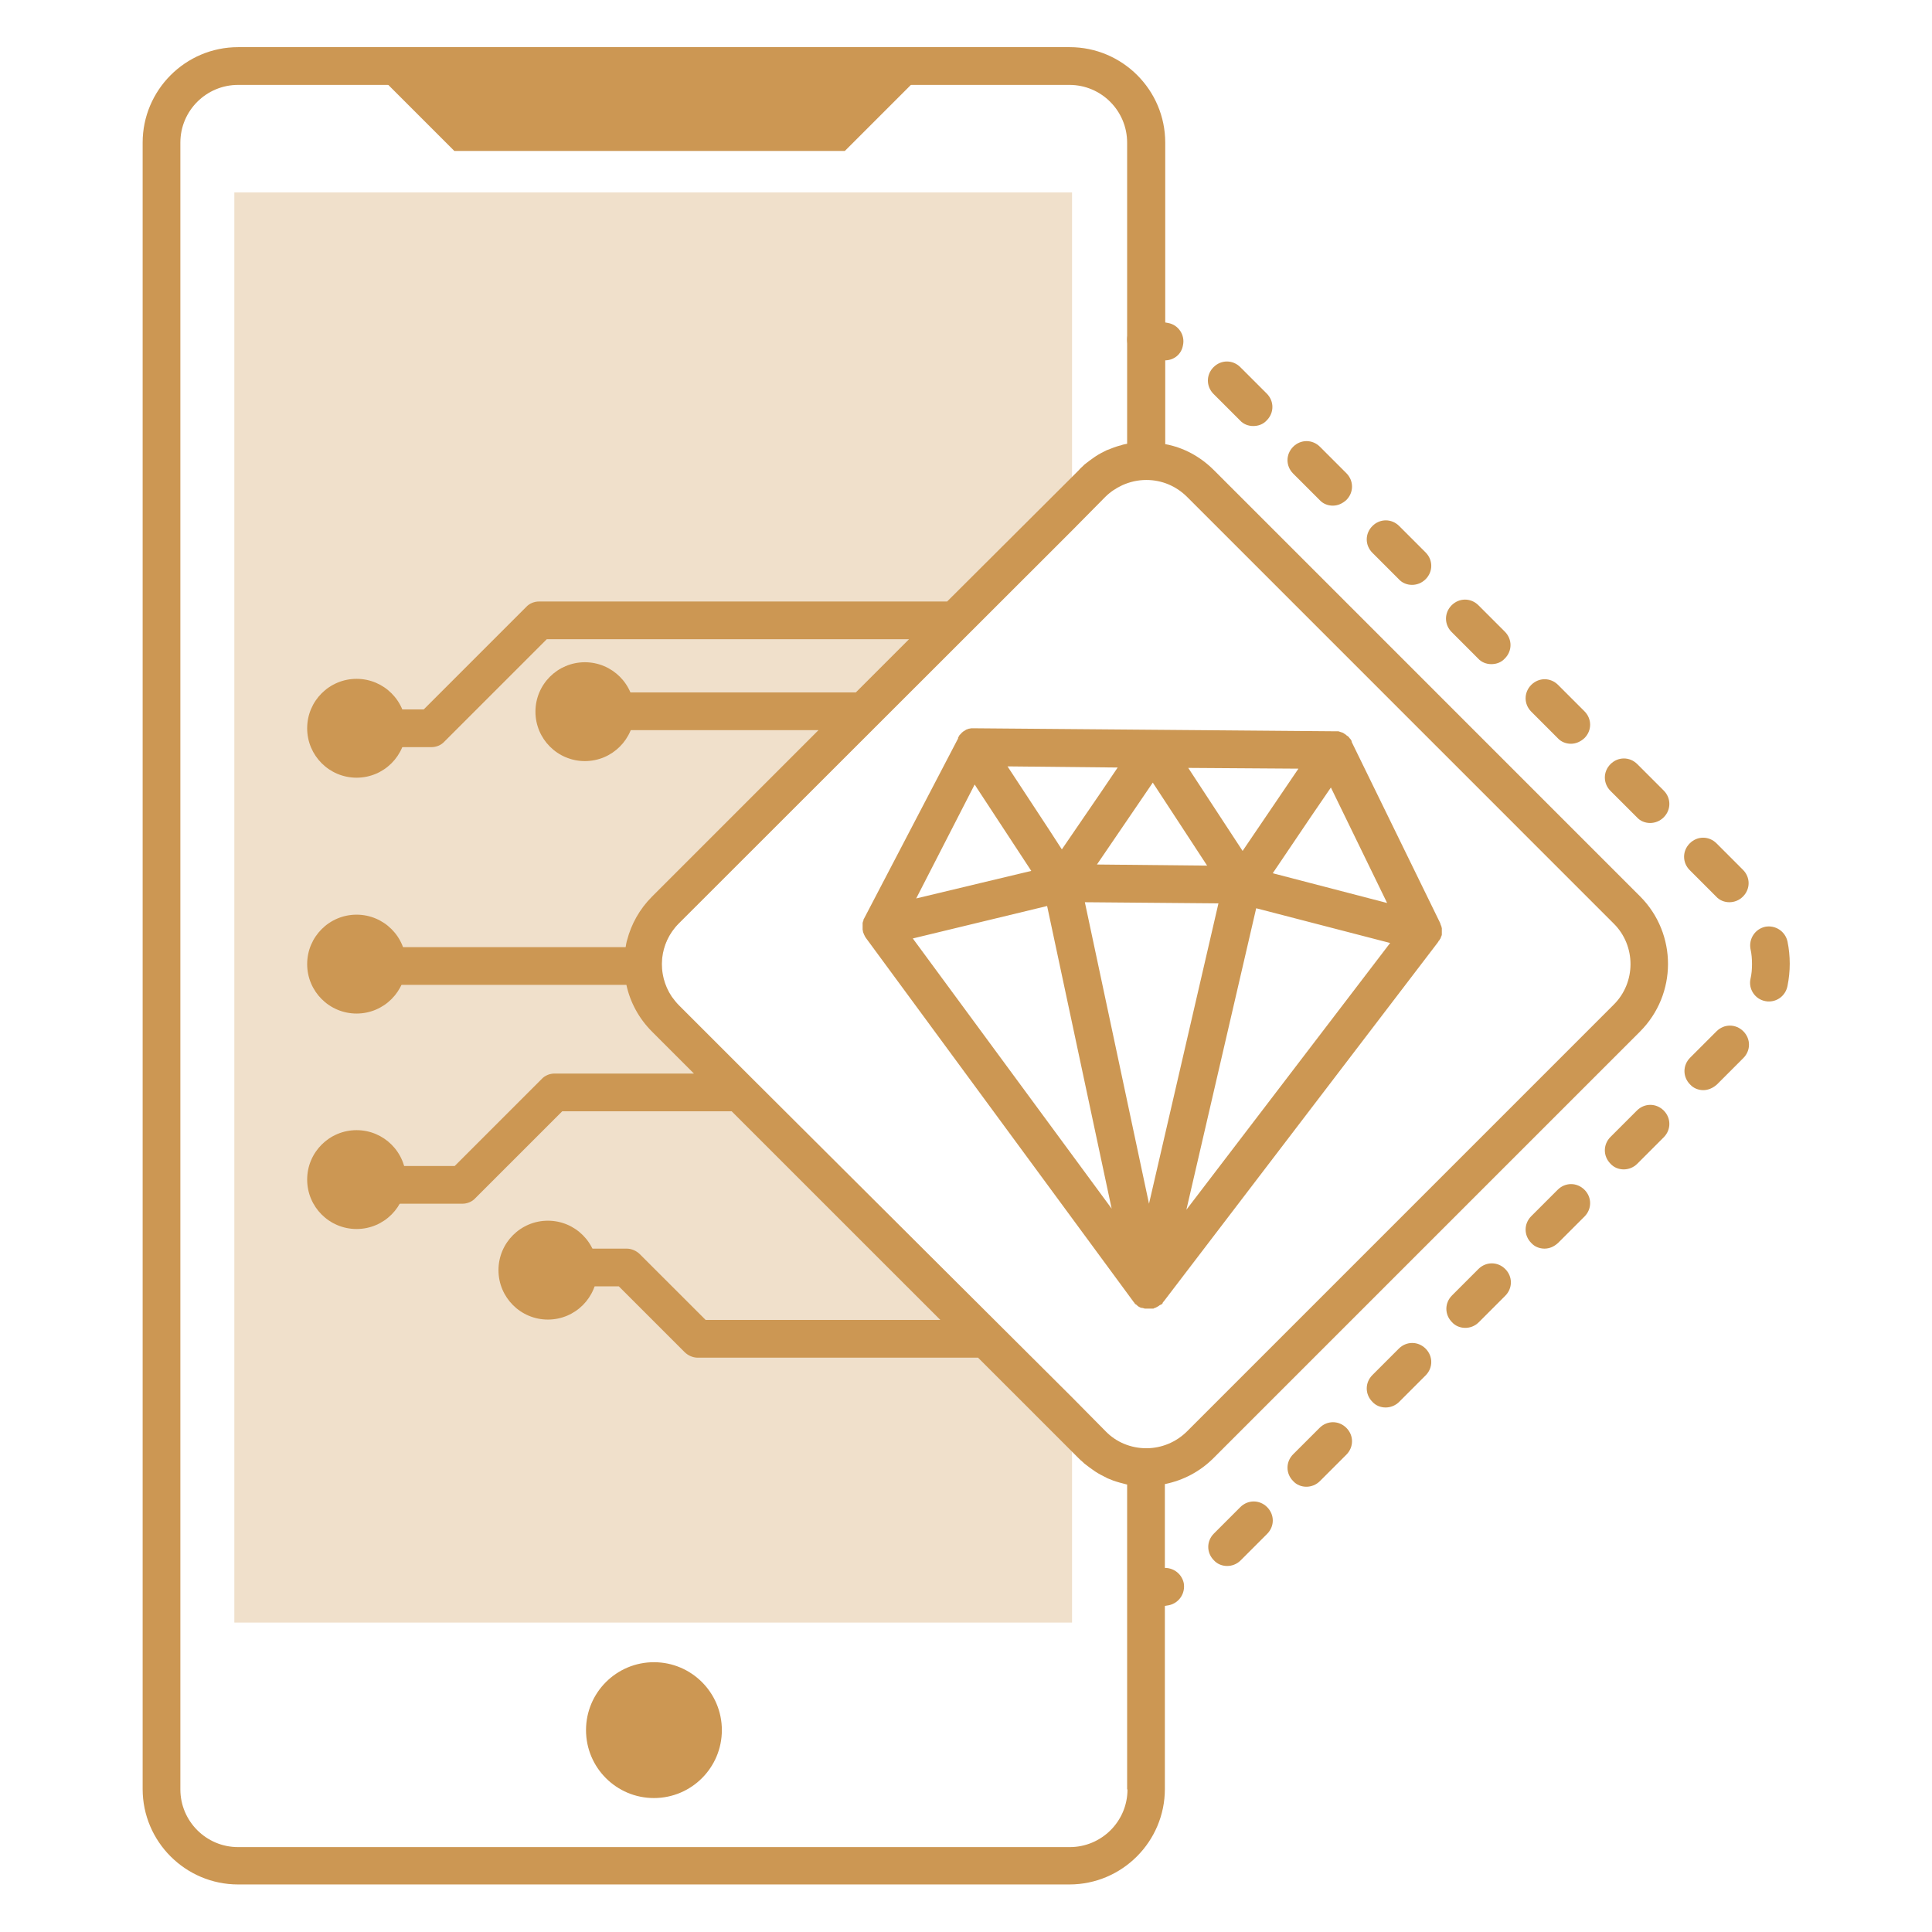 <svg width="90" height="90" viewBox="0 0 90 90" fill="none" xmlns="http://www.w3.org/2000/svg">
<path d="M67.078 43.752C67.078 43.752 67.078 43.734 67.096 43.734C67.113 43.699 67.113 43.682 67.131 43.647C67.131 43.629 67.131 43.611 67.148 43.611C67.148 43.594 67.166 43.559 67.166 43.541C67.166 43.523 67.166 43.506 67.166 43.488C67.166 43.471 67.166 43.435 67.166 43.418C67.166 43.4 67.166 43.383 67.166 43.365C67.166 43.348 67.166 43.312 67.166 43.295C67.166 43.277 67.166 43.26 67.166 43.242C67.166 43.225 67.148 43.19 67.148 43.172C67.148 43.154 67.148 43.137 67.131 43.137C67.131 43.137 67.131 43.137 67.131 43.119C67.113 43.084 67.113 43.066 67.096 43.031C67.096 43.031 67.096 43.031 67.096 43.014L62.965 34.559C62.965 34.559 62.965 34.559 62.965 34.541C62.965 34.541 62.965 34.541 62.965 34.523C62.965 34.506 62.947 34.506 62.947 34.488C62.93 34.471 62.93 34.453 62.912 34.435C62.895 34.418 62.895 34.4 62.877 34.4C62.859 34.383 62.859 34.365 62.842 34.348C62.824 34.33 62.824 34.33 62.807 34.312C62.789 34.295 62.772 34.277 62.754 34.277C62.736 34.26 62.719 34.26 62.719 34.242C62.701 34.225 62.684 34.225 62.666 34.207C62.648 34.19 62.631 34.19 62.613 34.172C62.596 34.154 62.578 34.154 62.561 34.137C62.543 34.137 62.525 34.119 62.508 34.119C62.49 34.119 62.473 34.102 62.455 34.102C62.438 34.102 62.42 34.084 62.402 34.084C62.385 34.084 62.367 34.066 62.35 34.066C62.332 34.066 62.315 34.066 62.297 34.066C62.279 34.066 62.279 34.066 62.262 34.066C62.244 34.066 62.244 34.066 62.227 34.066C62.209 34.066 62.209 34.066 62.191 34.066L53.789 33.996L45.369 33.926H45.352C45.334 33.926 45.334 33.926 45.316 33.926C45.299 33.926 45.299 33.926 45.281 33.926C45.264 33.926 45.246 33.926 45.246 33.926C45.211 33.926 45.193 33.943 45.158 33.943H45.141C45.105 33.961 45.07 33.961 45.053 33.978C45.053 33.978 45.053 33.978 45.035 33.978C45 33.996 44.965 34.014 44.947 34.031C44.912 34.049 44.895 34.066 44.859 34.084C44.859 34.084 44.859 34.084 44.842 34.102C44.824 34.119 44.789 34.137 44.772 34.172L44.754 34.19C44.736 34.207 44.719 34.225 44.701 34.242C44.684 34.26 44.684 34.26 44.684 34.277C44.666 34.295 44.666 34.312 44.648 34.33C44.648 34.348 44.631 34.348 44.631 34.365C44.631 34.365 44.631 34.365 44.631 34.383C44.631 34.383 44.631 34.383 44.631 34.4L40.254 42.785C40.236 42.82 40.219 42.838 40.219 42.873C40.219 42.873 40.219 42.873 40.219 42.891C40.219 42.908 40.219 42.908 40.201 42.926C40.201 42.943 40.184 42.978 40.184 42.996C40.184 43.014 40.184 43.031 40.184 43.049C40.184 43.066 40.184 43.102 40.184 43.119C40.184 43.137 40.184 43.154 40.184 43.172C40.184 43.19 40.184 43.225 40.184 43.242C40.184 43.26 40.184 43.277 40.184 43.295C40.184 43.312 40.184 43.348 40.201 43.365C40.201 43.383 40.201 43.4 40.201 43.4C40.201 43.435 40.219 43.453 40.236 43.488V43.506C40.254 43.541 40.272 43.576 40.289 43.611C40.289 43.629 40.307 43.629 40.307 43.647C40.324 43.664 40.324 43.682 40.342 43.699L52.805 60.645C52.822 60.662 52.822 60.68 52.84 60.68C52.84 60.697 52.857 60.697 52.857 60.715C52.857 60.732 52.875 60.732 52.875 60.732L52.893 60.75C52.91 60.768 52.928 60.785 52.945 60.785C52.945 60.785 52.963 60.785 52.963 60.803L52.98 60.82L52.998 60.838C53.016 60.855 53.033 60.855 53.051 60.873C53.068 60.873 53.068 60.891 53.086 60.891C53.103 60.891 53.103 60.908 53.121 60.908C53.139 60.908 53.156 60.926 53.174 60.926H53.191C53.191 60.926 53.191 60.926 53.209 60.926C53.227 60.926 53.244 60.943 53.279 60.943C53.297 60.943 53.297 60.943 53.315 60.961C53.332 60.961 53.332 60.961 53.35 60.961C53.367 60.961 53.367 60.961 53.385 60.961H53.402H53.42C53.455 60.961 53.473 60.961 53.508 60.961C53.508 60.961 53.508 60.961 53.525 60.961C53.561 60.961 53.596 60.961 53.613 60.961C53.631 60.961 53.631 60.961 53.631 60.961C53.631 60.961 53.631 60.961 53.648 60.961C53.666 60.961 53.666 60.961 53.684 60.961C53.701 60.961 53.701 60.961 53.719 60.961C53.736 60.961 53.736 60.961 53.754 60.943C53.772 60.943 53.789 60.926 53.807 60.926C53.824 60.926 53.824 60.926 53.842 60.908C53.859 60.908 53.859 60.908 53.877 60.891C53.895 60.891 53.912 60.873 53.912 60.873C53.93 60.873 53.93 60.855 53.947 60.855C53.965 60.838 53.982 60.838 54 60.82L54.018 60.803C54.035 60.803 54.035 60.785 54.053 60.785C54.053 60.785 54.053 60.785 54.07 60.785C54.088 60.768 54.105 60.768 54.123 60.75L54.141 60.732C54.158 60.732 54.158 60.715 54.158 60.697C54.158 60.697 54.176 60.68 54.176 60.662C54.193 60.645 54.193 60.645 54.211 60.627L66.973 43.91C66.99 43.893 66.99 43.875 67.008 43.857C67.008 43.84 67.025 43.84 67.025 43.822C67.043 43.822 67.061 43.787 67.078 43.752ZM54.703 37.986L56.232 40.324L51.1 40.272L53.701 36.457L54.703 37.986ZM50.537 42.029L56.76 42.082L53.525 56.074L50.537 42.029ZM57.885 39.639L55.353 35.772L60.486 35.807L57.885 39.639ZM59.344 40.693L59.291 40.676L61.084 38.022L61.998 36.685L64.617 42.065L59.344 40.693ZM52.066 35.754L51.293 36.897L49.465 39.568L48.885 38.672L46.934 35.701L52.066 35.754ZM45.404 36.545L45.527 36.738L48.041 40.57L45.685 41.133L42.68 41.853L45.404 36.545ZM42.522 43.717L48.779 42.205L51.785 56.303L42.522 43.717ZM58.518 42.31L64.758 43.928L55.266 56.355L58.518 42.31Z" fill="#CC9753"/>
<path opacity="0.3" d="M49.94 8.965V24.697L31.623 43.014C30.568 44.068 30.568 45.773 31.623 46.828L49.94 65.127V75.586H10.916V8.965H49.94Z" fill="#CC9753"/>
<path d="M43.312 3.076L39.357 7.031H21.164L17.596 3.463L43.312 3.076Z" fill="#CC9753"/>
<path d="M54.264 16.787C54.211 16.787 54.141 16.787 54.088 16.77C53.859 16.717 53.613 16.699 53.385 16.699C52.893 16.699 52.506 16.312 52.506 15.82C52.506 15.328 52.893 14.941 53.385 14.941C53.736 14.941 54.088 14.977 54.422 15.047C54.897 15.135 55.213 15.609 55.107 16.084C55.037 16.506 54.685 16.787 54.264 16.787ZM57.164 72.949C56.935 72.949 56.707 72.861 56.549 72.686C56.197 72.334 56.197 71.789 56.549 71.438L57.779 70.207C58.131 69.856 58.676 69.856 59.027 70.207C59.379 70.559 59.379 71.103 59.027 71.455L57.797 72.686C57.603 72.879 57.375 72.949 57.164 72.949ZM60.855 69.258C60.627 69.258 60.398 69.17 60.24 68.994C59.889 68.643 59.889 68.098 60.24 67.746L61.471 66.516C61.822 66.164 62.367 66.164 62.719 66.516C63.07 66.867 63.07 67.412 62.719 67.764L61.488 68.994C61.312 69.17 61.084 69.258 60.855 69.258ZM64.547 65.566C64.318 65.566 64.09 65.478 63.932 65.303C63.58 64.951 63.58 64.406 63.932 64.055L65.162 62.824C65.514 62.473 66.059 62.473 66.41 62.824C66.762 63.176 66.762 63.721 66.41 64.072L65.18 65.303C65.004 65.478 64.775 65.566 64.547 65.566ZM68.256 61.857C68.027 61.857 67.799 61.77 67.641 61.594C67.289 61.242 67.289 60.697 67.641 60.346L68.871 59.115C69.223 58.764 69.768 58.764 70.119 59.115C70.471 59.467 70.471 60.012 70.119 60.363L68.889 61.594C68.695 61.787 68.467 61.857 68.256 61.857ZM71.947 58.166C71.719 58.166 71.49 58.078 71.332 57.902C70.981 57.551 70.981 57.006 71.332 56.654L72.562 55.424C72.914 55.072 73.459 55.072 73.811 55.424C74.162 55.775 74.162 56.32 73.811 56.672L72.58 57.902C72.387 58.078 72.176 58.166 71.947 58.166ZM75.639 54.475C75.41 54.475 75.182 54.387 75.023 54.211C74.672 53.859 74.672 53.314 75.023 52.963L76.254 51.732C76.606 51.381 77.15 51.381 77.502 51.732C77.853 52.084 77.853 52.629 77.502 52.98L76.272 54.211C76.096 54.387 75.867 54.475 75.639 54.475ZM79.348 50.783C79.119 50.783 78.891 50.695 78.732 50.52C78.381 50.168 78.381 49.623 78.732 49.272L79.963 48.041C80.314 47.689 80.859 47.689 81.211 48.041C81.562 48.393 81.562 48.938 81.211 49.289L79.981 50.52C79.787 50.695 79.559 50.783 79.348 50.783ZM82.406 46.652C82.353 46.652 82.301 46.652 82.231 46.635C81.756 46.547 81.439 46.072 81.545 45.598C81.598 45.369 81.615 45.141 81.615 44.912C81.615 44.684 81.598 44.438 81.545 44.209C81.457 43.734 81.756 43.277 82.231 43.172C82.705 43.084 83.162 43.383 83.268 43.857C83.338 44.191 83.373 44.543 83.373 44.895C83.373 45.246 83.338 45.58 83.268 45.932C83.18 46.371 82.811 46.652 82.406 46.652ZM80.561 42.029C80.332 42.029 80.103 41.941 79.945 41.766L78.715 40.535C78.363 40.184 78.363 39.639 78.715 39.287C79.066 38.935 79.611 38.935 79.963 39.287L81.193 40.518C81.545 40.869 81.545 41.414 81.193 41.766C81.018 41.941 80.789 42.029 80.561 42.029ZM76.869 38.338C76.641 38.338 76.412 38.25 76.254 38.074L75.023 36.844C74.672 36.492 74.672 35.947 75.023 35.596C75.375 35.244 75.92 35.244 76.272 35.596L77.502 36.826C77.853 37.178 77.853 37.723 77.502 38.074C77.326 38.25 77.098 38.338 76.869 38.338ZM73.178 34.647C72.949 34.647 72.721 34.559 72.562 34.383L71.332 33.152C70.981 32.801 70.981 32.256 71.332 31.904C71.684 31.553 72.228 31.553 72.58 31.904L73.811 33.135C74.162 33.486 74.162 34.031 73.811 34.383C73.617 34.559 73.406 34.647 73.178 34.647ZM69.469 30.938C69.24 30.938 69.012 30.85 68.853 30.674L67.623 29.443C67.272 29.092 67.272 28.547 67.623 28.195C67.975 27.844 68.519 27.844 68.871 28.195L70.102 29.426C70.453 29.777 70.453 30.322 70.102 30.674C69.926 30.867 69.697 30.938 69.469 30.938ZM65.777 27.246C65.549 27.246 65.32 27.158 65.162 26.982L63.932 25.752C63.58 25.4 63.58 24.855 63.932 24.504C64.283 24.152 64.828 24.152 65.18 24.504L66.41 25.734C66.762 26.086 66.762 26.631 66.41 26.982C66.234 27.158 66.006 27.246 65.777 27.246ZM62.086 23.555C61.857 23.555 61.629 23.467 61.471 23.291L60.24 22.061C59.889 21.709 59.889 21.164 60.24 20.812C60.592 20.461 61.137 20.461 61.488 20.812L62.719 22.043C63.07 22.395 63.07 22.939 62.719 23.291C62.525 23.467 62.315 23.555 62.086 23.555ZM58.377 19.846C58.148 19.846 57.92 19.758 57.762 19.582L56.531 18.352C56.18 18 56.18 17.455 56.531 17.104C56.883 16.752 57.428 16.752 57.779 17.104L59.01 18.334C59.361 18.686 59.361 19.23 59.01 19.582C58.834 19.775 58.605 19.846 58.377 19.846ZM53.402 74.883C52.91 74.883 52.523 74.496 52.523 74.004C52.523 73.512 52.91 73.125 53.402 73.125C53.631 73.125 53.877 73.107 54.105 73.055C54.58 72.967 55.037 73.266 55.143 73.74C55.23 74.215 54.932 74.672 54.457 74.777C54.088 74.848 53.736 74.883 53.402 74.883Z" fill="#CC9753"/>
<path d="M76.412 41.766L56.549 21.902C55.916 21.27 55.143 20.848 54.281 20.689V6.645C54.281 4.184 52.277 2.197 49.834 2.197H11.092C8.631 2.197 6.645 4.201 6.645 6.645V83.338C6.645 85.799 8.648 87.785 11.092 87.785H49.816C52.277 87.785 54.264 85.781 54.264 83.338V69.135C55.125 68.959 55.898 68.555 56.531 67.922L76.394 48.059C78.135 46.318 78.135 43.506 76.412 41.766ZM52.523 83.356C52.523 84.85 51.31 86.045 49.834 86.045H11.092C9.598 86.045 8.402 84.832 8.402 83.356V6.645C8.402 5.15 9.615 3.955 11.092 3.955H49.816C51.31 3.955 52.506 5.168 52.506 6.645V20.672C52.418 20.689 52.312 20.707 52.225 20.742C52.207 20.742 52.189 20.76 52.154 20.76C51.961 20.812 51.785 20.883 51.609 20.953C51.592 20.953 51.574 20.971 51.557 20.971C51.381 21.059 51.205 21.146 51.047 21.252C51.029 21.27 51.012 21.27 50.994 21.287C50.836 21.393 50.678 21.516 50.52 21.639C50.502 21.656 50.484 21.674 50.467 21.691C50.397 21.762 50.326 21.814 50.256 21.902L49.939 22.219L44.121 28.02H25.119C24.891 28.02 24.662 28.107 24.504 28.283L19.74 33.047H17.402C16.91 33.047 16.523 33.434 16.523 33.926C16.523 34.418 16.91 34.805 17.402 34.805H20.092C20.32 34.805 20.549 34.717 20.707 34.541L25.471 29.777H42.346L39.867 32.256H28.652C28.16 32.256 27.773 32.643 27.773 33.135C27.773 33.627 28.16 34.014 28.652 34.014H38.127L30.375 41.766C29.795 42.346 29.408 43.049 29.215 43.787C29.18 43.893 29.162 44.016 29.145 44.121H16.611C16.119 44.121 15.732 44.508 15.732 45C15.732 45.492 16.119 45.879 16.611 45.879H29.18C29.355 46.688 29.76 47.443 30.375 48.059L32.326 50.01H25.84C25.611 50.01 25.383 50.098 25.225 50.273L21.182 54.316H16.611C16.119 54.316 15.732 54.703 15.732 55.195C15.732 55.688 16.119 56.074 16.611 56.074H21.533C21.762 56.074 21.99 55.986 22.148 55.81L26.191 51.768H34.084L43.805 61.488H32.871L29.812 58.43C29.654 58.272 29.426 58.166 29.197 58.166H25.523C25.031 58.166 24.645 58.553 24.645 59.045C24.645 59.537 25.031 59.924 25.523 59.924H28.828L31.887 62.982C32.045 63.141 32.273 63.246 32.502 63.246H45.562L47.637 65.32L49.922 67.606L50.238 67.922C50.309 67.992 50.379 68.062 50.449 68.115C50.467 68.133 50.484 68.15 50.502 68.168C50.66 68.291 50.818 68.414 50.977 68.519C50.994 68.537 51.012 68.537 51.029 68.555C51.188 68.66 51.363 68.748 51.539 68.836C51.557 68.853 51.574 68.853 51.609 68.871C51.697 68.906 51.785 68.941 51.873 68.977C51.961 69.012 52.049 69.029 52.154 69.064C52.172 69.064 52.207 69.082 52.225 69.082C52.312 69.1 52.4 69.135 52.488 69.152C52.488 69.152 52.488 69.152 52.506 69.152V83.356H52.523ZM75.164 46.81L55.301 66.674C54.791 67.184 54.105 67.465 53.402 67.465C52.682 67.465 51.996 67.184 51.504 66.674L49.957 65.109L35.068 50.273L34.559 49.764L31.623 46.828C31.5 46.705 31.395 46.565 31.289 46.424C30.586 45.369 30.691 43.945 31.623 43.014L49.939 24.715L51.486 23.15C51.715 22.922 51.978 22.746 52.277 22.605C52.629 22.447 52.998 22.359 53.402 22.359C54.123 22.359 54.791 22.641 55.301 23.15L75.164 43.014C76.219 44.051 76.219 45.773 75.164 46.81Z" fill="#CC9753"/>
<path d="M16.611 36.228C17.883 36.228 18.914 35.198 18.914 33.926C18.914 32.654 17.883 31.623 16.611 31.623C15.34 31.623 14.309 32.654 14.309 33.926C14.309 35.198 15.34 36.228 16.611 36.228Z" fill="#CC9753"/>
<path d="M27.246 35.455C28.518 35.455 29.549 34.424 29.549 33.152C29.549 31.881 28.518 30.85 27.246 30.85C25.974 30.85 24.943 31.881 24.943 33.152C24.943 34.424 25.974 35.455 27.246 35.455Z" fill="#CC9753"/>
<path d="M16.611 47.215C17.883 47.215 18.914 46.184 18.914 44.912C18.914 43.64 17.883 42.609 16.611 42.609C15.34 42.609 14.309 43.64 14.309 44.912C14.309 46.184 15.34 47.215 16.611 47.215Z" fill="#CC9753"/>
<path d="M16.611 57.252C17.883 57.252 18.914 56.221 18.914 54.949C18.914 53.678 17.883 52.647 16.611 52.647C15.34 52.647 14.309 53.678 14.309 54.949C14.309 56.221 15.34 57.252 16.611 57.252Z" fill="#CC9753"/>
<path d="M25.523 61.471C26.795 61.471 27.826 60.44 27.826 59.168C27.826 57.896 26.795 56.865 25.523 56.865C24.252 56.865 23.221 57.896 23.221 59.168C23.221 60.44 24.252 61.471 25.523 61.471Z" fill="#CC9753"/>
<path d="M30.463 83.76C32.21 83.76 33.627 82.343 33.627 80.596C33.627 78.848 32.21 77.432 30.463 77.432C28.715 77.432 27.299 78.848 27.299 80.596C27.299 82.343 28.715 83.76 30.463 83.76Z" fill="#CC9753"/>
</svg>
